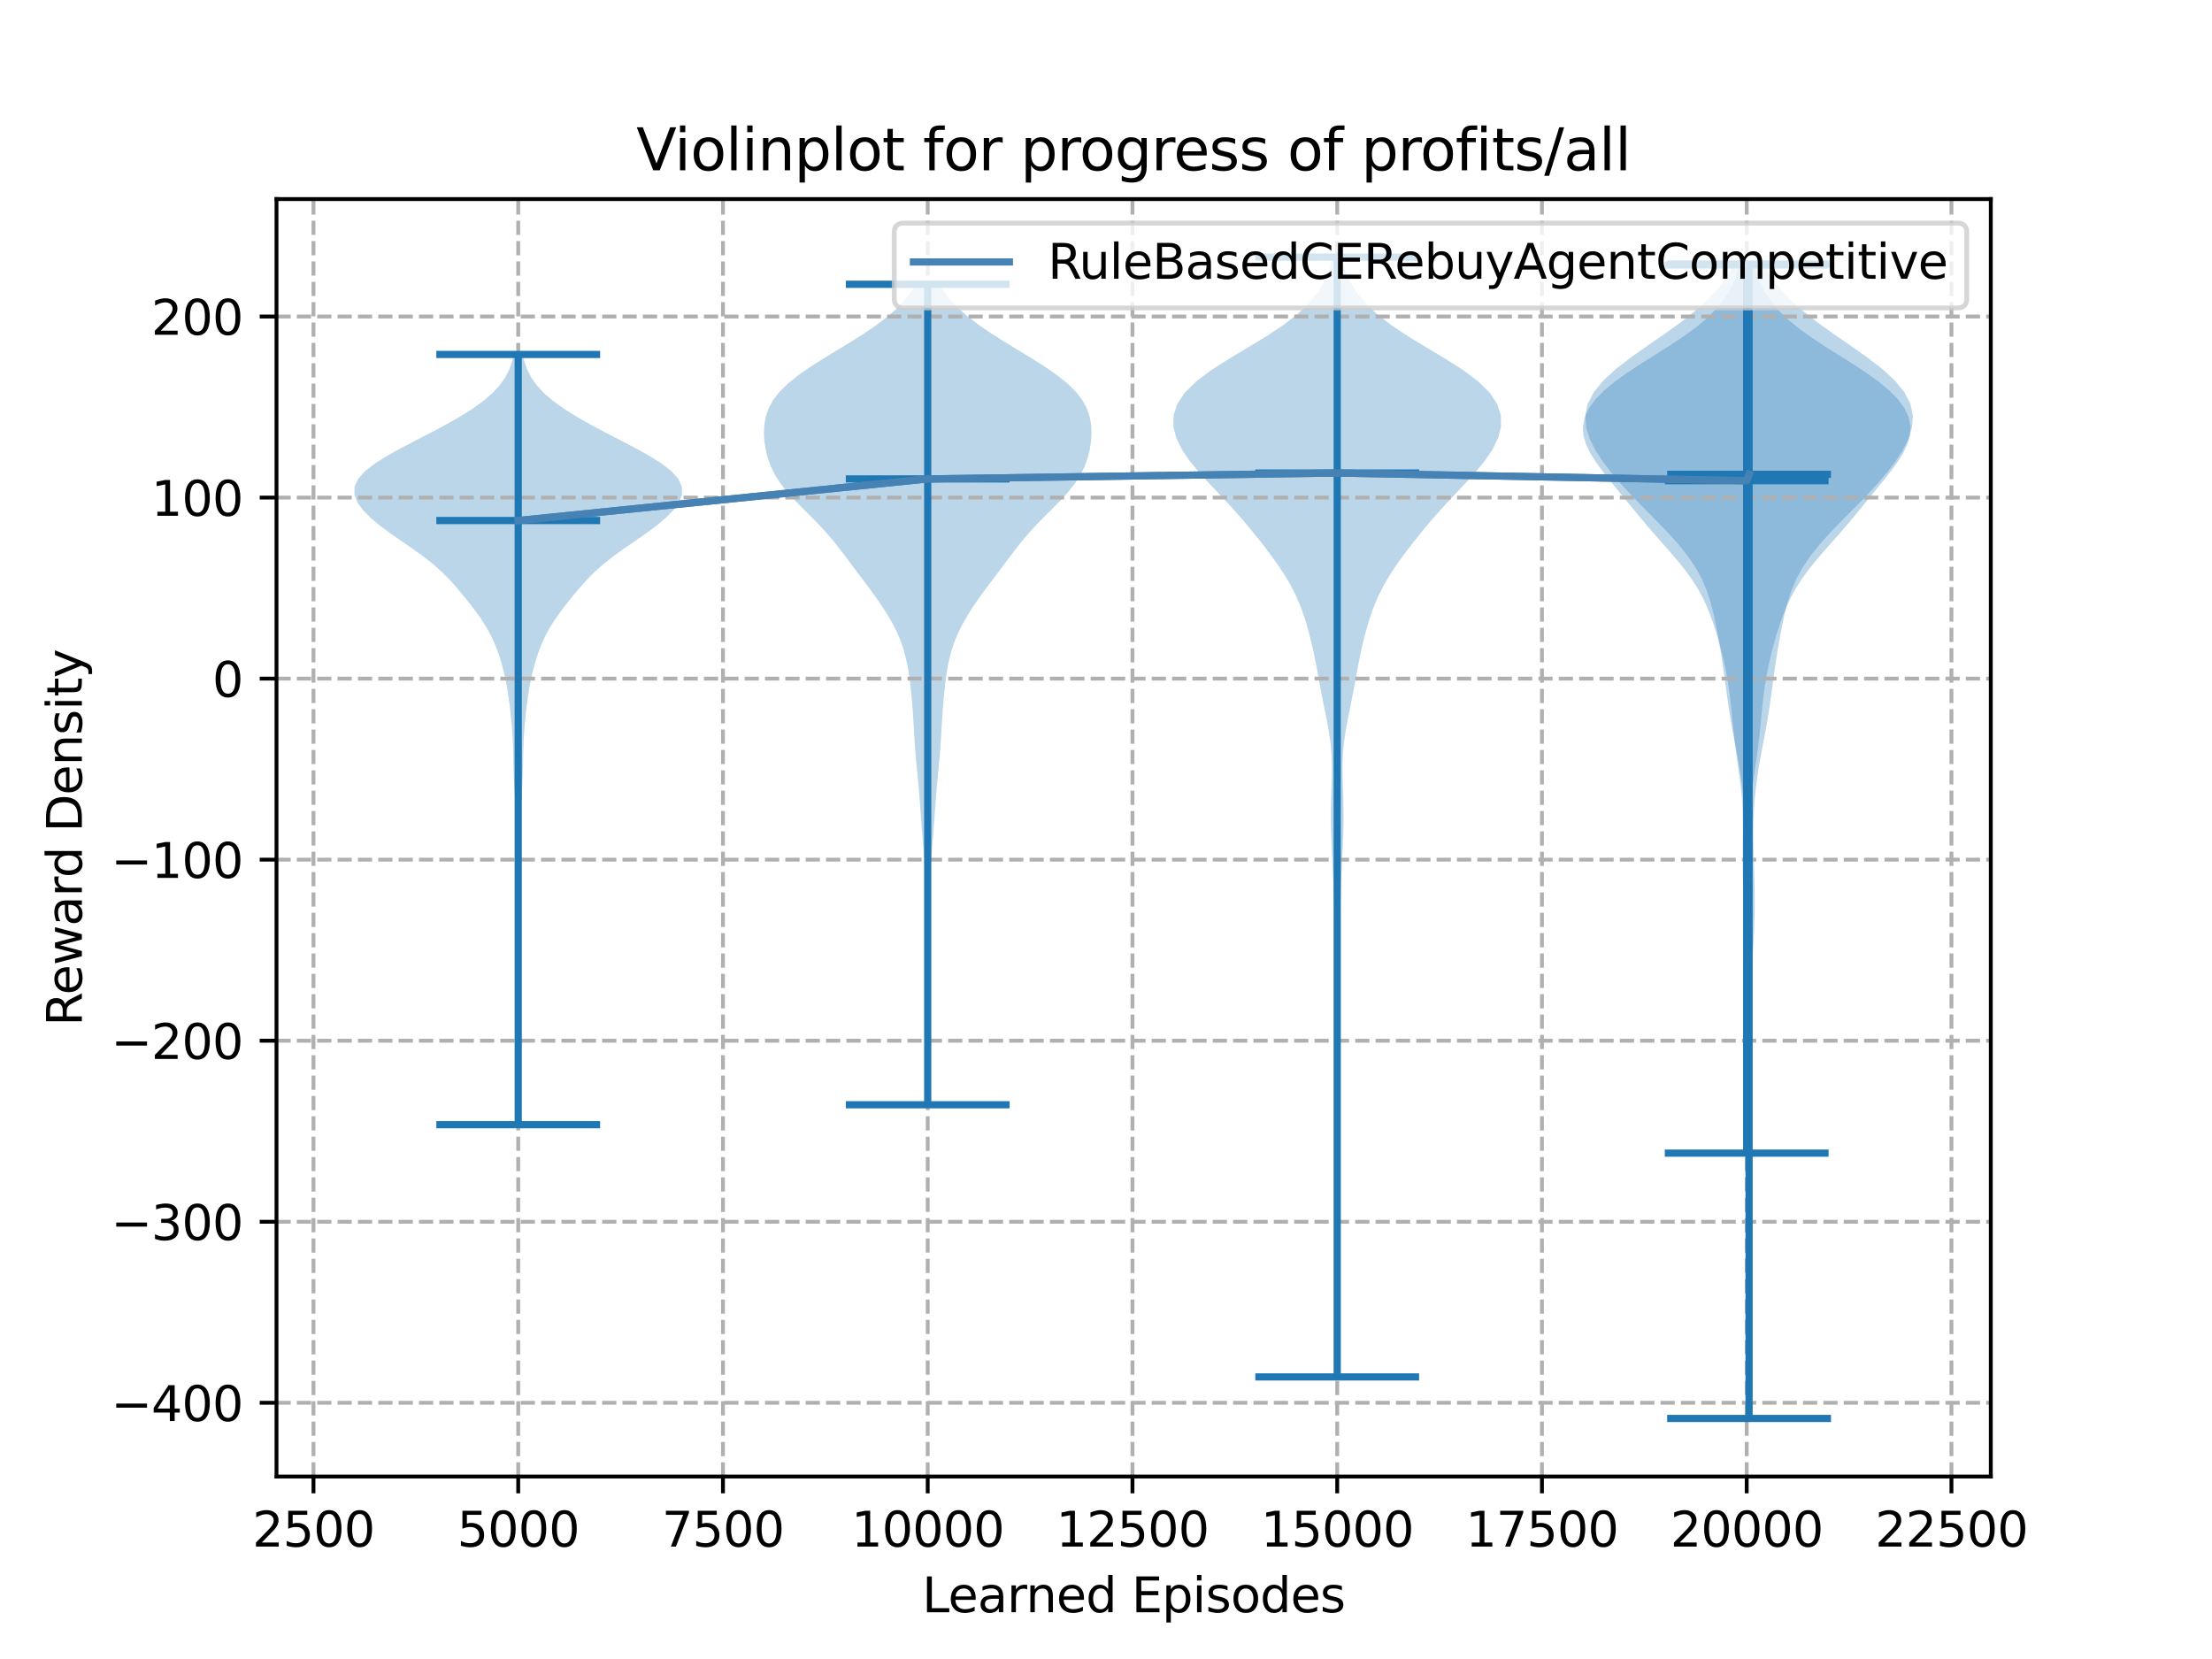 <?xml version="1.0" encoding="utf-8" standalone="no"?>
<!DOCTYPE svg PUBLIC "-//W3C//DTD SVG 1.1//EN"
  "http://www.w3.org/Graphics/SVG/1.1/DTD/svg11.dtd">
<svg xmlns:xlink="http://www.w3.org/1999/xlink" width="460.8pt" height="345.6pt" viewBox="0 0 460.8 345.6" xmlns="http://www.w3.org/2000/svg" version="1.1">
 <defs>
  <style type="text/css">*{stroke-linejoin: round; stroke-linecap: butt}</style>
 </defs>
 <g id="figure_1">
  <g id="patch_1">
   <path d="M 0 345.6 
L 460.8 345.6 
L 460.8 0 
L 0 0 
z
" style="fill: #ffffff"/>
  </g>
  <g id="axes_1">
   <g id="patch_2">
    <path d="M 57.6 307.584 
L 414.72 307.584 
L 414.72 41.472 
L 57.6 41.472 
z
" style="fill: #ffffff"/>
   </g>
   <g id="PolyCollection_1">
    <path d="M 108.128 234.297 
L 107.782 234.297 
L 107.79 232.676 
L 107.812 231.056 
L 107.843 229.435 
L 107.874 227.814 
L 107.901 226.193 
L 107.92 224.572 
L 107.927 222.951 
L 107.924 221.331 
L 107.908 219.71 
L 107.879 218.089 
L 107.836 216.468 
L 107.784 214.847 
L 107.727 213.226 
L 107.676 211.606 
L 107.639 209.985 
L 107.623 208.364 
L 107.627 206.743 
L 107.645 205.122 
L 107.665 203.501 
L 107.674 201.881 
L 107.665 200.26 
L 107.639 198.639 
L 107.603 197.018 
L 107.569 195.397 
L 107.548 193.776 
L 107.547 192.156 
L 107.564 190.535 
L 107.596 188.914 
L 107.639 187.293 
L 107.688 185.672 
L 107.738 184.051 
L 107.787 182.431 
L 107.827 180.81 
L 107.853 179.189 
L 107.859 177.568 
L 107.842 175.947 
L 107.797 174.326 
L 107.726 172.705 
L 107.631 171.085 
L 107.518 169.464 
L 107.394 167.843 
L 107.271 166.222 
L 107.16 164.601 
L 107.07 162.98 
L 107.005 161.36 
L 106.962 159.739 
L 106.932 158.118 
L 106.898 156.497 
L 106.845 154.876 
L 106.763 153.255 
L 106.648 151.635 
L 106.505 150.014 
L 106.339 148.393 
L 106.151 146.772 
L 105.937 145.151 
L 105.685 143.53 
L 105.384 141.91 
L 105.027 140.289 
L 104.61 138.668 
L 104.13 137.047 
L 103.576 135.426 
L 102.926 133.805 
L 102.16 132.185 
L 101.259 130.564 
L 100.223 128.943 
L 99.068 127.322 
L 97.826 125.701 
L 96.525 124.08 
L 95.167 122.46 
L 93.72 120.839 
L 92.121 119.218 
L 90.307 117.597 
L 88.256 115.976 
L 86.007 114.355 
L 83.655 112.735 
L 81.325 111.114 
L 79.138 109.493 
L 77.198 107.872 
L 75.6 106.251 
L 74.443 104.63 
L 73.833 103.01 
L 73.866 101.389 
L 74.604 99.768 
L 76.049 98.147 
L 78.132 96.526 
L 80.726 94.905 
L 83.664 93.285 
L 86.776 91.664 
L 89.91 90.043 
L 92.947 88.422 
L 95.794 86.801 
L 98.377 85.18 
L 100.636 83.56 
L 102.53 81.939 
L 104.045 80.318 
L 105.201 78.697 
L 106.045 77.076 
L 106.642 75.455 
L 107.057 73.835 
L 108.852 73.835 
L 108.852 73.835 
L 109.268 75.455 
L 109.865 77.076 
L 110.709 78.697 
L 111.864 80.318 
L 113.379 81.939 
L 115.273 83.56 
L 117.532 85.18 
L 120.116 86.801 
L 122.963 88.422 
L 126 90.043 
L 129.134 91.664 
L 132.245 93.285 
L 135.183 94.905 
L 137.777 96.526 
L 139.861 98.147 
L 141.306 99.768 
L 142.044 101.389 
L 142.077 103.01 
L 141.467 104.63 
L 140.31 106.251 
L 138.712 107.872 
L 136.772 109.493 
L 134.584 111.114 
L 132.254 112.735 
L 129.903 114.355 
L 127.653 115.976 
L 125.603 117.597 
L 123.789 119.218 
L 122.189 120.839 
L 120.742 122.46 
L 119.385 124.08 
L 118.083 125.701 
L 116.841 127.322 
L 115.687 128.943 
L 114.651 130.564 
L 113.75 132.185 
L 112.983 133.805 
L 112.334 135.426 
L 111.779 137.047 
L 111.299 138.668 
L 110.883 140.289 
L 110.526 141.91 
L 110.225 143.53 
L 109.973 145.151 
L 109.758 146.772 
L 109.571 148.393 
L 109.405 150.014 
L 109.261 151.635 
L 109.146 153.255 
L 109.064 154.876 
L 109.012 156.497 
L 108.978 158.118 
L 108.948 159.739 
L 108.905 161.36 
L 108.84 162.98 
L 108.75 164.601 
L 108.639 166.222 
L 108.516 167.843 
L 108.392 169.464 
L 108.278 171.085 
L 108.183 172.705 
L 108.112 174.326 
L 108.068 175.947 
L 108.05 177.568 
L 108.057 179.189 
L 108.083 180.81 
L 108.123 182.431 
L 108.171 184.051 
L 108.222 185.672 
L 108.271 187.293 
L 108.313 188.914 
L 108.346 190.535 
L 108.363 192.156 
L 108.361 193.776 
L 108.341 195.397 
L 108.307 197.018 
L 108.271 198.639 
L 108.245 200.26 
L 108.236 201.881 
L 108.245 203.501 
L 108.265 205.122 
L 108.282 206.743 
L 108.287 208.364 
L 108.27 209.985 
L 108.233 211.606 
L 108.182 213.226 
L 108.126 214.847 
L 108.073 216.468 
L 108.031 218.089 
L 108.002 219.71 
L 107.986 221.331 
L 107.982 222.951 
L 107.99 224.572 
L 108.008 226.193 
L 108.035 227.814 
L 108.067 229.435 
L 108.097 231.056 
L 108.119 232.676 
L 108.128 234.297 
z
" clip-path="url(#pb718ba9eb9)" style="fill: #1f77b4; fill-opacity: 0.3"/>
   </g>
   <g id="PolyCollection_2">
    <path d="M 193.464 230.146 
L 193.056 230.146 
L 193.063 228.42 
L 193.082 226.693 
L 193.111 224.967 
L 193.143 223.24 
L 193.174 221.514 
L 193.2 219.787 
L 193.219 218.061 
L 193.229 216.334 
L 193.231 214.608 
L 193.224 212.881 
L 193.206 211.155 
L 193.178 209.428 
L 193.138 207.702 
L 193.089 205.975 
L 193.033 204.249 
L 192.977 202.522 
L 192.926 200.796 
L 192.888 199.069 
L 192.867 197.343 
L 192.863 195.616 
L 192.874 193.89 
L 192.892 192.163 
L 192.908 190.436 
L 192.913 188.71 
L 192.9 186.983 
L 192.864 185.257 
L 192.803 183.53 
L 192.718 181.804 
L 192.61 180.077 
L 192.484 178.351 
L 192.345 176.624 
L 192.202 174.898 
L 192.062 173.171 
L 191.93 171.445 
L 191.807 169.718 
L 191.685 167.992 
L 191.558 166.265 
L 191.418 164.539 
L 191.261 162.812 
L 191.093 161.086 
L 190.926 159.359 
L 190.77 157.633 
L 190.634 155.906 
L 190.518 154.18 
L 190.415 152.453 
L 190.314 150.727 
L 190.204 149 
L 190.078 147.274 
L 189.933 145.547 
L 189.766 143.821 
L 189.572 142.094 
L 189.338 140.368 
L 189.046 138.641 
L 188.671 136.915 
L 188.192 135.188 
L 187.591 133.462 
L 186.86 131.735 
L 185.999 130.009 
L 185.016 128.282 
L 183.925 126.556 
L 182.743 124.829 
L 181.495 123.103 
L 180.207 121.376 
L 178.907 119.65 
L 177.611 117.923 
L 176.321 116.197 
L 175.013 114.47 
L 173.647 112.744 
L 172.181 111.017 
L 170.594 109.291 
L 168.902 107.564 
L 167.163 105.838 
L 165.465 104.111 
L 163.903 102.385 
L 162.55 100.658 
L 161.445 98.932 
L 160.59 97.205 
L 159.959 95.479 
L 159.52 93.752 
L 159.248 92.026 
L 159.138 90.299 
L 159.211 88.573 
L 159.509 86.846 
L 160.091 85.12 
L 161.018 83.393 
L 162.343 81.667 
L 164.086 79.94 
L 166.228 78.214 
L 168.705 76.487 
L 171.42 74.761 
L 174.256 73.034 
L 177.094 71.308 
L 179.83 69.581 
L 182.379 67.855 
L 184.675 66.128 
L 186.677 64.402 
L 188.362 62.675 
L 189.73 60.949 
L 190.798 59.222 
L 195.722 59.222 
L 195.722 59.222 
L 196.79 60.949 
L 198.158 62.675 
L 199.843 64.402 
L 201.845 66.128 
L 204.141 67.855 
L 206.69 69.581 
L 209.426 71.308 
L 212.264 73.034 
L 215.1 74.761 
L 217.815 76.487 
L 220.292 78.214 
L 222.434 79.94 
L 224.177 81.667 
L 225.502 83.393 
L 226.429 85.12 
L 227.011 86.846 
L 227.309 88.573 
L 227.382 90.299 
L 227.272 92.026 
L 227 93.752 
L 226.561 95.479 
L 225.93 97.205 
L 225.075 98.932 
L 223.97 100.658 
L 222.617 102.385 
L 221.055 104.111 
L 219.357 105.838 
L 217.618 107.564 
L 215.926 109.291 
L 214.339 111.017 
L 212.873 112.744 
L 211.507 114.47 
L 210.199 116.197 
L 208.909 117.923 
L 207.614 119.65 
L 206.313 121.376 
L 205.025 123.103 
L 203.777 124.829 
L 202.595 126.556 
L 201.504 128.282 
L 200.521 130.009 
L 199.66 131.735 
L 198.929 133.462 
L 198.328 135.188 
L 197.849 136.915 
L 197.474 138.641 
L 197.182 140.368 
L 196.948 142.094 
L 196.754 143.821 
L 196.587 145.547 
L 196.442 147.274 
L 196.316 149 
L 196.206 150.727 
L 196.105 152.453 
L 196.002 154.18 
L 195.886 155.906 
L 195.75 157.633 
L 195.594 159.359 
L 195.427 161.086 
L 195.259 162.812 
L 195.102 164.539 
L 194.962 166.265 
L 194.835 167.992 
L 194.713 169.718 
L 194.59 171.445 
L 194.458 173.171 
L 194.318 174.898 
L 194.175 176.624 
L 194.036 178.351 
L 193.91 180.077 
L 193.802 181.804 
L 193.717 183.53 
L 193.656 185.257 
L 193.62 186.983 
L 193.607 188.71 
L 193.612 190.436 
L 193.628 192.163 
L 193.646 193.89 
L 193.657 195.616 
L 193.653 197.343 
L 193.632 199.069 
L 193.594 200.796 
L 193.543 202.522 
L 193.487 204.249 
L 193.431 205.975 
L 193.382 207.702 
L 193.342 209.428 
L 193.314 211.155 
L 193.296 212.881 
L 193.289 214.608 
L 193.291 216.334 
L 193.301 218.061 
L 193.32 219.787 
L 193.346 221.514 
L 193.377 223.24 
L 193.409 224.967 
L 193.438 226.693 
L 193.457 228.42 
L 193.464 230.146 
z
" clip-path="url(#pb718ba9eb9)" style="fill: #1f77b4; fill-opacity: 0.3"/>
   </g>
   <g id="PolyCollection_3">
    <path d="M 278.741 286.84 
L 278.389 286.84 
L 278.399 284.483 
L 278.424 282.127 
L 278.458 279.771 
L 278.492 277.415 
L 278.521 275.058 
L 278.541 272.702 
L 278.553 270.346 
L 278.56 267.989 
L 278.563 265.633 
L 278.564 263.277 
L 278.565 260.921 
L 278.565 258.564 
L 278.565 256.208 
L 278.564 253.852 
L 278.563 251.496 
L 278.559 249.139 
L 278.551 246.783 
L 278.537 244.427 
L 278.515 242.07 
L 278.485 239.714 
L 278.45 237.358 
L 278.417 235.002 
L 278.394 232.645 
L 278.386 230.289 
L 278.395 227.933 
L 278.414 225.576 
L 278.432 223.22 
L 278.441 220.864 
L 278.436 218.508 
L 278.419 216.151 
L 278.397 213.795 
L 278.38 211.439 
L 278.372 209.082 
L 278.371 206.726 
L 278.366 204.37 
L 278.346 202.014 
L 278.301 199.657 
L 278.232 197.301 
L 278.147 194.945 
L 278.057 192.589 
L 277.971 190.232 
L 277.89 187.876 
L 277.807 185.52 
L 277.715 183.163 
L 277.612 180.807 
L 277.501 178.451 
L 277.393 176.095 
L 277.303 173.738 
L 277.25 171.382 
L 277.243 169.026 
L 277.285 166.669 
L 277.359 164.313 
L 277.431 161.957 
L 277.453 159.601 
L 277.38 157.244 
L 277.181 154.888 
L 276.854 152.532 
L 276.429 150.175 
L 275.954 147.819 
L 275.478 145.463 
L 275.026 143.107 
L 274.595 140.75 
L 274.159 138.394 
L 273.685 136.038 
L 273.151 133.682 
L 272.544 131.325 
L 271.848 128.969 
L 271.031 126.613 
L 270.05 124.256 
L 268.864 121.9 
L 267.461 119.544 
L 265.869 117.188 
L 264.139 114.831 
L 262.316 112.475 
L 260.414 110.119 
L 258.418 107.762 
L 256.31 105.406 
L 254.108 103.05 
L 251.878 100.694 
L 249.731 98.337 
L 247.796 95.981 
L 246.2 93.625 
L 245.051 91.268 
L 244.443 88.912 
L 244.466 86.556 
L 245.215 84.2 
L 246.769 81.843 
L 249.154 79.487 
L 252.287 77.131 
L 255.969 74.775 
L 259.909 72.418 
L 263.791 70.062 
L 267.346 67.706 
L 270.393 65.349 
L 272.851 62.993 
L 274.725 60.637 
L 276.078 58.281 
L 277.006 55.924 
L 277.612 53.568 
L 279.518 53.568 
L 279.518 53.568 
L 280.125 55.924 
L 281.052 58.281 
L 282.405 60.637 
L 284.28 62.993 
L 286.738 65.349 
L 289.784 67.706 
L 293.339 70.062 
L 297.222 72.418 
L 301.161 74.775 
L 304.843 77.131 
L 307.977 79.487 
L 310.361 81.843 
L 311.916 84.2 
L 312.664 86.556 
L 312.687 88.912 
L 312.079 91.268 
L 310.93 93.625 
L 309.335 95.981 
L 307.4 98.337 
L 305.252 100.694 
L 303.022 103.05 
L 300.82 105.406 
L 298.713 107.762 
L 296.716 110.119 
L 294.814 112.475 
L 292.992 114.831 
L 291.262 117.188 
L 289.669 119.544 
L 288.266 121.9 
L 287.08 124.256 
L 286.099 126.613 
L 285.283 128.969 
L 284.587 131.325 
L 283.979 133.682 
L 283.445 136.038 
L 282.972 138.394 
L 282.536 140.75 
L 282.105 143.107 
L 281.653 145.463 
L 281.176 147.819 
L 280.701 150.175 
L 280.276 152.532 
L 279.949 154.888 
L 279.75 157.244 
L 279.677 159.601 
L 279.699 161.957 
L 279.771 164.313 
L 279.845 166.669 
L 279.887 169.026 
L 279.881 171.382 
L 279.827 173.738 
L 279.738 176.095 
L 279.63 178.451 
L 279.519 180.807 
L 279.415 183.163 
L 279.323 185.52 
L 279.241 187.876 
L 279.159 190.232 
L 279.073 192.589 
L 278.984 194.945 
L 278.899 197.301 
L 278.83 199.657 
L 278.785 202.014 
L 278.764 204.37 
L 278.76 206.726 
L 278.758 209.082 
L 278.75 211.439 
L 278.733 213.795 
L 278.711 216.151 
L 278.694 218.508 
L 278.689 220.864 
L 278.698 223.22 
L 278.717 225.576 
L 278.735 227.933 
L 278.744 230.289 
L 278.736 232.645 
L 278.713 235.002 
L 278.68 237.358 
L 278.645 239.714 
L 278.615 242.07 
L 278.593 244.427 
L 278.579 246.783 
L 278.571 249.139 
L 278.568 251.496 
L 278.566 253.852 
L 278.566 256.208 
L 278.565 258.564 
L 278.565 260.921 
L 278.566 263.277 
L 278.567 265.633 
L 278.57 267.989 
L 278.577 270.346 
L 278.59 272.702 
L 278.61 275.058 
L 278.638 277.415 
L 278.673 279.771 
L 278.706 282.127 
L 278.732 284.483 
L 278.741 286.84 
z
" clip-path="url(#pb718ba9eb9)" style="fill: #1f77b4; fill-opacity: 0.3"/>
   </g>
   <g id="PolyCollection_4">
    <path d="M 364.239 240.218 
L 363.502 240.218 
L 363.501 238.349 
L 363.514 236.48 
L 363.534 234.611 
L 363.553 232.742 
L 363.564 230.873 
L 363.564 229.004 
L 363.551 227.135 
L 363.53 225.266 
L 363.506 223.397 
L 363.483 221.528 
L 363.466 219.659 
L 363.458 217.79 
L 363.458 215.922 
L 363.467 214.053 
L 363.483 212.184 
L 363.503 210.315 
L 363.523 208.446 
L 363.541 206.577 
L 363.555 204.708 
L 363.563 202.839 
L 363.564 200.97 
L 363.554 199.101 
L 363.533 197.232 
L 363.498 195.363 
L 363.448 193.494 
L 363.384 191.625 
L 363.311 189.756 
L 363.235 187.888 
L 363.165 186.019 
L 363.106 184.15 
L 363.065 182.281 
L 363.041 180.412 
L 363.036 178.543 
L 363.044 176.674 
L 363.059 174.805 
L 363.07 172.936 
L 363.064 171.067 
L 363.026 169.198 
L 362.941 167.329 
L 362.801 165.46 
L 362.607 163.591 
L 362.367 161.722 
L 362.1 159.853 
L 361.826 157.985 
L 361.565 156.116 
L 361.33 154.247 
L 361.123 152.378 
L 360.939 150.509 
L 360.761 148.64 
L 360.573 146.771 
L 360.357 144.902 
L 360.102 143.033 
L 359.799 141.164 
L 359.446 139.295 
L 359.043 137.426 
L 358.591 135.557 
L 358.091 133.688 
L 357.541 131.819 
L 356.936 129.951 
L 356.262 128.082 
L 355.497 126.213 
L 354.613 124.344 
L 353.582 122.475 
L 352.387 120.606 
L 351.027 118.737 
L 349.525 116.868 
L 347.924 114.999 
L 346.277 113.13 
L 344.631 111.261 
L 343.019 109.392 
L 341.449 107.523 
L 339.911 105.654 
L 338.384 103.785 
L 336.857 101.917 
L 335.336 100.048 
L 333.857 98.179 
L 332.485 96.31 
L 331.303 94.441 
L 330.4 92.572 
L 329.86 90.703 
L 329.748 88.834 
L 330.11 86.965 
L 330.968 85.096 
L 332.323 83.227 
L 334.15 81.358 
L 336.403 79.489 
L 339.006 77.62 
L 341.857 75.751 
L 344.832 73.882 
L 347.795 72.014 
L 350.618 70.145 
L 353.192 68.276 
L 355.446 66.407 
L 357.345 64.538 
L 358.893 62.669 
L 360.121 60.8 
L 361.074 58.931 
L 361.804 57.062 
L 362.359 55.193 
L 365.382 55.193 
L 365.382 55.193 
L 365.937 57.062 
L 366.667 58.931 
L 367.62 60.8 
L 368.847 62.669 
L 370.396 64.538 
L 372.295 66.407 
L 374.548 68.276 
L 377.123 70.145 
L 379.946 72.014 
L 382.909 73.882 
L 385.883 75.751 
L 388.734 77.62 
L 391.337 79.489 
L 393.59 81.358 
L 395.418 83.227 
L 396.772 85.096 
L 397.631 86.965 
L 397.993 88.834 
L 397.881 90.703 
L 397.34 92.572 
L 396.438 94.441 
L 395.256 96.31 
L 393.884 98.179 
L 392.405 100.048 
L 390.884 101.917 
L 389.357 103.785 
L 387.83 105.654 
L 386.292 107.523 
L 384.722 109.392 
L 383.11 111.261 
L 381.464 113.13 
L 379.816 114.999 
L 378.216 116.868 
L 376.714 118.737 
L 375.354 120.606 
L 374.158 122.475 
L 373.128 124.344 
L 372.244 126.213 
L 371.479 128.082 
L 370.805 129.951 
L 370.2 131.819 
L 369.65 133.688 
L 369.15 135.557 
L 368.698 137.426 
L 368.295 139.295 
L 367.942 141.164 
L 367.639 143.033 
L 367.383 144.902 
L 367.168 146.771 
L 366.979 148.64 
L 366.802 150.509 
L 366.617 152.378 
L 366.411 154.247 
L 366.176 156.116 
L 365.915 157.985 
L 365.641 159.853 
L 365.374 161.722 
L 365.134 163.591 
L 364.94 165.46 
L 364.8 167.329 
L 364.715 169.198 
L 364.676 171.067 
L 364.671 172.936 
L 364.682 174.805 
L 364.697 176.674 
L 364.705 178.543 
L 364.7 180.412 
L 364.676 182.281 
L 364.634 184.15 
L 364.576 186.019 
L 364.505 187.888 
L 364.43 189.756 
L 364.357 191.625 
L 364.293 193.494 
L 364.243 195.363 
L 364.208 197.232 
L 364.187 199.101 
L 364.177 200.97 
L 364.177 202.839 
L 364.185 204.708 
L 364.2 206.577 
L 364.218 208.446 
L 364.238 210.315 
L 364.258 212.184 
L 364.273 214.053 
L 364.283 215.922 
L 364.283 217.79 
L 364.275 219.659 
L 364.258 221.528 
L 364.235 223.397 
L 364.21 225.266 
L 364.19 227.135 
L 364.177 229.004 
L 364.177 230.873 
L 364.188 232.742 
L 364.207 234.611 
L 364.227 236.48 
L 364.24 238.349 
L 364.239 240.218 
z
" clip-path="url(#pb718ba9eb9)" style="fill: #1f77b4; fill-opacity: 0.3"/>
   </g>
   <g id="PolyCollection_5">
    <path d="M 364.534 295.488 
L 364.196 295.488 
L 364.204 293.059 
L 364.225 290.63 
L 364.254 288.201 
L 364.284 285.771 
L 364.312 283.342 
L 364.333 280.913 
L 364.348 278.484 
L 364.356 276.055 
L 364.361 273.626 
L 364.363 271.196 
L 364.363 268.767 
L 364.362 266.338 
L 364.357 263.909 
L 364.349 261.48 
L 364.336 259.051 
L 364.314 256.621 
L 364.284 254.192 
L 364.246 251.763 
L 364.203 249.334 
L 364.161 246.905 
L 364.124 244.476 
L 364.098 242.046 
L 364.086 239.617 
L 364.09 237.188 
L 364.109 234.759 
L 364.14 232.33 
L 364.178 229.901 
L 364.216 227.472 
L 364.248 225.042 
L 364.268 222.613 
L 364.271 220.184 
L 364.256 217.755 
L 364.224 215.326 
L 364.178 212.897 
L 364.118 210.467 
L 364.044 208.038 
L 363.952 205.609 
L 363.839 203.18 
L 363.707 200.751 
L 363.564 198.322 
L 363.424 195.892 
L 363.305 193.463 
L 363.222 191.034 
L 363.183 188.605 
L 363.19 186.176 
L 363.236 183.747 
L 363.307 181.317 
L 363.387 178.888 
L 363.453 176.459 
L 363.485 174.03 
L 363.464 171.601 
L 363.375 169.172 
L 363.212 166.743 
L 362.974 164.313 
L 362.662 161.884 
L 362.283 159.455 
L 361.85 157.026 
L 361.387 154.597 
L 360.925 152.168 
L 360.492 149.738 
L 360.106 147.309 
L 359.761 144.88 
L 359.437 142.451 
L 359.106 140.022 
L 358.749 137.593 
L 358.357 135.163 
L 357.933 132.734 
L 357.474 130.305 
L 356.959 127.876 
L 356.339 125.447 
L 355.548 123.018 
L 354.514 120.588 
L 353.179 118.159 
L 351.524 115.73 
L 349.57 113.301 
L 347.376 110.872 
L 345.03 108.443 
L 342.624 106.014 
L 340.247 103.584 
L 337.975 101.155 
L 335.872 98.726 
L 333.994 96.297 
L 332.403 93.868 
L 331.178 91.439 
L 330.421 89.009 
L 330.243 86.58 
L 330.748 84.151 
L 331.995 81.722 
L 333.981 79.293 
L 336.624 76.864 
L 339.771 74.434 
L 343.22 72.005 
L 346.743 69.576 
L 350.129 67.147 
L 353.209 64.718 
L 355.879 62.289 
L 358.099 59.859 
L 359.878 57.43 
L 361.258 55.001 
L 367.472 55.001 
L 367.472 55.001 
L 368.852 57.43 
L 370.632 59.859 
L 372.851 62.289 
L 375.521 64.718 
L 378.602 67.147 
L 381.987 69.576 
L 385.511 72.005 
L 388.959 74.434 
L 392.107 76.864 
L 394.749 79.293 
L 396.735 81.722 
L 397.983 84.151 
L 398.487 86.58 
L 398.31 89.009 
L 397.552 91.439 
L 396.327 93.868 
L 394.736 96.297 
L 392.858 98.726 
L 390.755 101.155 
L 388.483 103.584 
L 386.107 106.014 
L 383.7 108.443 
L 381.354 110.872 
L 379.161 113.301 
L 377.206 115.73 
L 375.551 118.159 
L 374.217 120.588 
L 373.182 123.018 
L 372.391 125.447 
L 371.772 127.876 
L 371.256 130.305 
L 370.797 132.734 
L 370.373 135.163 
L 369.982 137.593 
L 369.624 140.022 
L 369.293 142.451 
L 368.969 144.88 
L 368.624 147.309 
L 368.238 149.738 
L 367.805 152.168 
L 367.343 154.597 
L 366.88 157.026 
L 366.447 159.455 
L 366.068 161.884 
L 365.757 164.313 
L 365.518 166.743 
L 365.356 169.172 
L 365.267 171.601 
L 365.245 174.03 
L 365.277 176.459 
L 365.344 178.888 
L 365.423 181.317 
L 365.495 183.747 
L 365.54 186.176 
L 365.547 188.605 
L 365.509 191.034 
L 365.426 193.463 
L 365.306 195.892 
L 365.167 198.322 
L 365.023 200.751 
L 364.891 203.18 
L 364.779 205.609 
L 364.687 208.038 
L 364.612 210.467 
L 364.552 212.897 
L 364.506 215.326 
L 364.475 217.755 
L 364.46 220.184 
L 364.463 222.613 
L 364.482 225.042 
L 364.514 227.472 
L 364.553 229.901 
L 364.591 232.33 
L 364.622 234.759 
L 364.64 237.188 
L 364.644 239.617 
L 364.632 242.046 
L 364.606 244.476 
L 364.569 246.905 
L 364.527 249.334 
L 364.484 251.763 
L 364.446 254.192 
L 364.416 256.621 
L 364.395 259.051 
L 364.381 261.48 
L 364.373 263.909 
L 364.369 266.338 
L 364.367 268.767 
L 364.367 271.196 
L 364.369 273.626 
L 364.374 276.055 
L 364.383 278.484 
L 364.397 280.913 
L 364.419 283.342 
L 364.446 285.771 
L 364.477 288.201 
L 364.506 290.63 
L 364.526 293.059 
L 364.534 295.488 
z
" clip-path="url(#pb718ba9eb9)" style="fill: #1f77b4; fill-opacity: 0.3"/>
   </g>
   <g id="matplotlib.axis_1">
    <g id="xtick_1">
     <g id="line2d_1">
      <path d="M 65.302 307.584 
L 65.302 41.472 
" clip-path="url(#pb718ba9eb9)" style="fill: none; stroke-dasharray: 2.96,1.28; stroke-dashoffset: 0; stroke: #b0b0b0; stroke-width: 0.8"/>
     </g>
     <g id="line2d_2">
      <defs>
       <path id="m1ef1b58e98" d="M 0 0 
L 0 3.5 
" style="stroke: #000000; stroke-width: 0.8"/>
      </defs>
      <g>
       <use xlink:href="#m1ef1b58e98" x="65.302" y="307.584" style="stroke: #000000; stroke-width: 0.8"/>
      </g>
     </g>
     <g id="text_1">
      <!-- 2500 -->
      <g transform="translate(52.577 322.182)scale(0.1 -0.1)">
       <defs>
        <path id="DejaVuSans-32" d="M 1228 531 
L 3431 531 
L 3431 0 
L 469 0 
L 469 531 
Q 828 903 1448 1529 
Q 2069 2156 2228 2338 
Q 2531 2678 2651 2914 
Q 2772 3150 2772 3378 
Q 2772 3750 2511 3984 
Q 2250 4219 1831 4219 
Q 1534 4219 1204 4116 
Q 875 4013 500 3803 
L 500 4441 
Q 881 4594 1212 4672 
Q 1544 4750 1819 4750 
Q 2544 4750 2975 4387 
Q 3406 4025 3406 3419 
Q 3406 3131 3298 2873 
Q 3191 2616 2906 2266 
Q 2828 2175 2409 1742 
Q 1991 1309 1228 531 
z
" transform="scale(0.016)"/>
        <path id="DejaVuSans-35" d="M 691 4666 
L 3169 4666 
L 3169 4134 
L 1269 4134 
L 1269 2991 
Q 1406 3038 1543 3061 
Q 1681 3084 1819 3084 
Q 2600 3084 3056 2656 
Q 3513 2228 3513 1497 
Q 3513 744 3044 326 
Q 2575 -91 1722 -91 
Q 1428 -91 1123 -41 
Q 819 9 494 109 
L 494 744 
Q 775 591 1075 516 
Q 1375 441 1709 441 
Q 2250 441 2565 725 
Q 2881 1009 2881 1497 
Q 2881 1984 2565 2268 
Q 2250 2553 1709 2553 
Q 1456 2553 1204 2497 
Q 953 2441 691 2322 
L 691 4666 
z
" transform="scale(0.016)"/>
        <path id="DejaVuSans-30" d="M 2034 4250 
Q 1547 4250 1301 3770 
Q 1056 3291 1056 2328 
Q 1056 1369 1301 889 
Q 1547 409 2034 409 
Q 2525 409 2770 889 
Q 3016 1369 3016 2328 
Q 3016 3291 2770 3770 
Q 2525 4250 2034 4250 
z
M 2034 4750 
Q 2819 4750 3233 4129 
Q 3647 3509 3647 2328 
Q 3647 1150 3233 529 
Q 2819 -91 2034 -91 
Q 1250 -91 836 529 
Q 422 1150 422 2328 
Q 422 3509 836 4129 
Q 1250 4750 2034 4750 
z
" transform="scale(0.016)"/>
       </defs>
       <use xlink:href="#DejaVuSans-32"/>
       <use xlink:href="#DejaVuSans-35" x="63.623"/>
       <use xlink:href="#DejaVuSans-30" x="127.246"/>
       <use xlink:href="#DejaVuSans-30" x="190.869"/>
      </g>
     </g>
    </g>
    <g id="xtick_2">
     <g id="line2d_3">
      <path d="M 107.955 307.584 
L 107.955 41.472 
" clip-path="url(#pb718ba9eb9)" style="fill: none; stroke-dasharray: 2.96,1.28; stroke-dashoffset: 0; stroke: #b0b0b0; stroke-width: 0.8"/>
     </g>
     <g id="line2d_4">
      <g>
       <use xlink:href="#m1ef1b58e98" x="107.955" y="307.584" style="stroke: #000000; stroke-width: 0.8"/>
      </g>
     </g>
     <g id="text_2">
      <!-- 5000 -->
      <g transform="translate(95.23 322.182)scale(0.1 -0.1)">
       <use xlink:href="#DejaVuSans-35"/>
       <use xlink:href="#DejaVuSans-30" x="63.623"/>
       <use xlink:href="#DejaVuSans-30" x="127.246"/>
       <use xlink:href="#DejaVuSans-30" x="190.869"/>
      </g>
     </g>
    </g>
    <g id="xtick_3">
     <g id="line2d_5">
      <path d="M 150.607 307.584 
L 150.607 41.472 
" clip-path="url(#pb718ba9eb9)" style="fill: none; stroke-dasharray: 2.96,1.28; stroke-dashoffset: 0; stroke: #b0b0b0; stroke-width: 0.8"/>
     </g>
     <g id="line2d_6">
      <g>
       <use xlink:href="#m1ef1b58e98" x="150.607" y="307.584" style="stroke: #000000; stroke-width: 0.8"/>
      </g>
     </g>
     <g id="text_3">
      <!-- 7500 -->
      <g transform="translate(137.882 322.182)scale(0.1 -0.1)">
       <defs>
        <path id="DejaVuSans-37" d="M 525 4666 
L 3525 4666 
L 3525 4397 
L 1831 0 
L 1172 0 
L 2766 4134 
L 525 4134 
L 525 4666 
z
" transform="scale(0.016)"/>
       </defs>
       <use xlink:href="#DejaVuSans-37"/>
       <use xlink:href="#DejaVuSans-35" x="63.623"/>
       <use xlink:href="#DejaVuSans-30" x="127.246"/>
       <use xlink:href="#DejaVuSans-30" x="190.869"/>
      </g>
     </g>
    </g>
    <g id="xtick_4">
     <g id="line2d_7">
      <path d="M 193.26 307.584 
L 193.26 41.472 
" clip-path="url(#pb718ba9eb9)" style="fill: none; stroke-dasharray: 2.96,1.28; stroke-dashoffset: 0; stroke: #b0b0b0; stroke-width: 0.8"/>
     </g>
     <g id="line2d_8">
      <g>
       <use xlink:href="#m1ef1b58e98" x="193.26" y="307.584" style="stroke: #000000; stroke-width: 0.8"/>
      </g>
     </g>
     <g id="text_4">
      <!-- 10000 -->
      <g transform="translate(177.354 322.182)scale(0.1 -0.1)">
       <defs>
        <path id="DejaVuSans-31" d="M 794 531 
L 1825 531 
L 1825 4091 
L 703 3866 
L 703 4441 
L 1819 4666 
L 2450 4666 
L 2450 531 
L 3481 531 
L 3481 0 
L 794 0 
L 794 531 
z
" transform="scale(0.016)"/>
       </defs>
       <use xlink:href="#DejaVuSans-31"/>
       <use xlink:href="#DejaVuSans-30" x="63.623"/>
       <use xlink:href="#DejaVuSans-30" x="127.246"/>
       <use xlink:href="#DejaVuSans-30" x="190.869"/>
       <use xlink:href="#DejaVuSans-30" x="254.492"/>
      </g>
     </g>
    </g>
    <g id="xtick_5">
     <g id="line2d_9">
      <path d="M 235.913 307.584 
L 235.913 41.472 
" clip-path="url(#pb718ba9eb9)" style="fill: none; stroke-dasharray: 2.96,1.28; stroke-dashoffset: 0; stroke: #b0b0b0; stroke-width: 0.8"/>
     </g>
     <g id="line2d_10">
      <g>
       <use xlink:href="#m1ef1b58e98" x="235.913" y="307.584" style="stroke: #000000; stroke-width: 0.8"/>
      </g>
     </g>
     <g id="text_5">
      <!-- 12500 -->
      <g transform="translate(220.006 322.182)scale(0.1 -0.1)">
       <use xlink:href="#DejaVuSans-31"/>
       <use xlink:href="#DejaVuSans-32" x="63.623"/>
       <use xlink:href="#DejaVuSans-35" x="127.246"/>
       <use xlink:href="#DejaVuSans-30" x="190.869"/>
       <use xlink:href="#DejaVuSans-30" x="254.492"/>
      </g>
     </g>
    </g>
    <g id="xtick_6">
     <g id="line2d_11">
      <path d="M 278.565 307.584 
L 278.565 41.472 
" clip-path="url(#pb718ba9eb9)" style="fill: none; stroke-dasharray: 2.96,1.28; stroke-dashoffset: 0; stroke: #b0b0b0; stroke-width: 0.8"/>
     </g>
     <g id="line2d_12">
      <g>
       <use xlink:href="#m1ef1b58e98" x="278.565" y="307.584" style="stroke: #000000; stroke-width: 0.8"/>
      </g>
     </g>
     <g id="text_6">
      <!-- 15000 -->
      <g transform="translate(262.659 322.182)scale(0.1 -0.1)">
       <use xlink:href="#DejaVuSans-31"/>
       <use xlink:href="#DejaVuSans-35" x="63.623"/>
       <use xlink:href="#DejaVuSans-30" x="127.246"/>
       <use xlink:href="#DejaVuSans-30" x="190.869"/>
       <use xlink:href="#DejaVuSans-30" x="254.492"/>
      </g>
     </g>
    </g>
    <g id="xtick_7">
     <g id="line2d_13">
      <path d="M 321.218 307.584 
L 321.218 41.472 
" clip-path="url(#pb718ba9eb9)" style="fill: none; stroke-dasharray: 2.96,1.28; stroke-dashoffset: 0; stroke: #b0b0b0; stroke-width: 0.8"/>
     </g>
     <g id="line2d_14">
      <g>
       <use xlink:href="#m1ef1b58e98" x="321.218" y="307.584" style="stroke: #000000; stroke-width: 0.8"/>
      </g>
     </g>
     <g id="text_7">
      <!-- 17500 -->
      <g transform="translate(305.312 322.182)scale(0.1 -0.1)">
       <use xlink:href="#DejaVuSans-31"/>
       <use xlink:href="#DejaVuSans-37" x="63.623"/>
       <use xlink:href="#DejaVuSans-35" x="127.246"/>
       <use xlink:href="#DejaVuSans-30" x="190.869"/>
       <use xlink:href="#DejaVuSans-30" x="254.492"/>
      </g>
     </g>
    </g>
    <g id="xtick_8">
     <g id="line2d_15">
      <path d="M 363.87 307.584 
L 363.87 41.472 
" clip-path="url(#pb718ba9eb9)" style="fill: none; stroke-dasharray: 2.96,1.28; stroke-dashoffset: 0; stroke: #b0b0b0; stroke-width: 0.8"/>
     </g>
     <g id="line2d_16">
      <g>
       <use xlink:href="#m1ef1b58e98" x="363.87" y="307.584" style="stroke: #000000; stroke-width: 0.8"/>
      </g>
     </g>
     <g id="text_8">
      <!-- 20000 -->
      <g transform="translate(347.964 322.182)scale(0.1 -0.1)">
       <use xlink:href="#DejaVuSans-32"/>
       <use xlink:href="#DejaVuSans-30" x="63.623"/>
       <use xlink:href="#DejaVuSans-30" x="127.246"/>
       <use xlink:href="#DejaVuSans-30" x="190.869"/>
       <use xlink:href="#DejaVuSans-30" x="254.492"/>
      </g>
     </g>
    </g>
    <g id="xtick_9">
     <g id="line2d_17">
      <path d="M 406.523 307.584 
L 406.523 41.472 
" clip-path="url(#pb718ba9eb9)" style="fill: none; stroke-dasharray: 2.96,1.28; stroke-dashoffset: 0; stroke: #b0b0b0; stroke-width: 0.8"/>
     </g>
     <g id="line2d_18">
      <g>
       <use xlink:href="#m1ef1b58e98" x="406.523" y="307.584" style="stroke: #000000; stroke-width: 0.8"/>
      </g>
     </g>
     <g id="text_9">
      <!-- 22500 -->
      <g transform="translate(390.617 322.182)scale(0.1 -0.1)">
       <use xlink:href="#DejaVuSans-32"/>
       <use xlink:href="#DejaVuSans-32" x="63.623"/>
       <use xlink:href="#DejaVuSans-35" x="127.246"/>
       <use xlink:href="#DejaVuSans-30" x="190.869"/>
       <use xlink:href="#DejaVuSans-30" x="254.492"/>
      </g>
     </g>
    </g>
    <g id="text_10">
     <!-- Learned Episodes -->
     <g transform="translate(192.102 335.861)scale(0.1 -0.1)">
      <defs>
       <path id="DejaVuSans-4c" d="M 628 4666 
L 1259 4666 
L 1259 531 
L 3531 531 
L 3531 0 
L 628 0 
L 628 4666 
z
" transform="scale(0.016)"/>
       <path id="DejaVuSans-65" d="M 3597 1894 
L 3597 1613 
L 953 1613 
Q 991 1019 1311 708 
Q 1631 397 2203 397 
Q 2534 397 2845 478 
Q 3156 559 3463 722 
L 3463 178 
Q 3153 47 2828 -22 
Q 2503 -91 2169 -91 
Q 1331 -91 842 396 
Q 353 884 353 1716 
Q 353 2575 817 3079 
Q 1281 3584 2069 3584 
Q 2775 3584 3186 3129 
Q 3597 2675 3597 1894 
z
M 3022 2063 
Q 3016 2534 2758 2815 
Q 2500 3097 2075 3097 
Q 1594 3097 1305 2825 
Q 1016 2553 972 2059 
L 3022 2063 
z
" transform="scale(0.016)"/>
       <path id="DejaVuSans-61" d="M 2194 1759 
Q 1497 1759 1228 1600 
Q 959 1441 959 1056 
Q 959 750 1161 570 
Q 1363 391 1709 391 
Q 2188 391 2477 730 
Q 2766 1069 2766 1631 
L 2766 1759 
L 2194 1759 
z
M 3341 1997 
L 3341 0 
L 2766 0 
L 2766 531 
Q 2569 213 2275 61 
Q 1981 -91 1556 -91 
Q 1019 -91 701 211 
Q 384 513 384 1019 
Q 384 1609 779 1909 
Q 1175 2209 1959 2209 
L 2766 2209 
L 2766 2266 
Q 2766 2663 2505 2880 
Q 2244 3097 1772 3097 
Q 1472 3097 1187 3025 
Q 903 2953 641 2809 
L 641 3341 
Q 956 3463 1253 3523 
Q 1550 3584 1831 3584 
Q 2591 3584 2966 3190 
Q 3341 2797 3341 1997 
z
" transform="scale(0.016)"/>
       <path id="DejaVuSans-72" d="M 2631 2963 
Q 2534 3019 2420 3045 
Q 2306 3072 2169 3072 
Q 1681 3072 1420 2755 
Q 1159 2438 1159 1844 
L 1159 0 
L 581 0 
L 581 3500 
L 1159 3500 
L 1159 2956 
Q 1341 3275 1631 3429 
Q 1922 3584 2338 3584 
Q 2397 3584 2469 3576 
Q 2541 3569 2628 3553 
L 2631 2963 
z
" transform="scale(0.016)"/>
       <path id="DejaVuSans-6e" d="M 3513 2113 
L 3513 0 
L 2938 0 
L 2938 2094 
Q 2938 2591 2744 2837 
Q 2550 3084 2163 3084 
Q 1697 3084 1428 2787 
Q 1159 2491 1159 1978 
L 1159 0 
L 581 0 
L 581 3500 
L 1159 3500 
L 1159 2956 
Q 1366 3272 1645 3428 
Q 1925 3584 2291 3584 
Q 2894 3584 3203 3211 
Q 3513 2838 3513 2113 
z
" transform="scale(0.016)"/>
       <path id="DejaVuSans-64" d="M 2906 2969 
L 2906 4863 
L 3481 4863 
L 3481 0 
L 2906 0 
L 2906 525 
Q 2725 213 2448 61 
Q 2172 -91 1784 -91 
Q 1150 -91 751 415 
Q 353 922 353 1747 
Q 353 2572 751 3078 
Q 1150 3584 1784 3584 
Q 2172 3584 2448 3432 
Q 2725 3281 2906 2969 
z
M 947 1747 
Q 947 1113 1208 752 
Q 1469 391 1925 391 
Q 2381 391 2643 752 
Q 2906 1113 2906 1747 
Q 2906 2381 2643 2742 
Q 2381 3103 1925 3103 
Q 1469 3103 1208 2742 
Q 947 2381 947 1747 
z
" transform="scale(0.016)"/>
       <path id="DejaVuSans-20" transform="scale(0.016)"/>
       <path id="DejaVuSans-45" d="M 628 4666 
L 3578 4666 
L 3578 4134 
L 1259 4134 
L 1259 2753 
L 3481 2753 
L 3481 2222 
L 1259 2222 
L 1259 531 
L 3634 531 
L 3634 0 
L 628 0 
L 628 4666 
z
" transform="scale(0.016)"/>
       <path id="DejaVuSans-70" d="M 1159 525 
L 1159 -1331 
L 581 -1331 
L 581 3500 
L 1159 3500 
L 1159 2969 
Q 1341 3281 1617 3432 
Q 1894 3584 2278 3584 
Q 2916 3584 3314 3078 
Q 3713 2572 3713 1747 
Q 3713 922 3314 415 
Q 2916 -91 2278 -91 
Q 1894 -91 1617 61 
Q 1341 213 1159 525 
z
M 3116 1747 
Q 3116 2381 2855 2742 
Q 2594 3103 2138 3103 
Q 1681 3103 1420 2742 
Q 1159 2381 1159 1747 
Q 1159 1113 1420 752 
Q 1681 391 2138 391 
Q 2594 391 2855 752 
Q 3116 1113 3116 1747 
z
" transform="scale(0.016)"/>
       <path id="DejaVuSans-69" d="M 603 3500 
L 1178 3500 
L 1178 0 
L 603 0 
L 603 3500 
z
M 603 4863 
L 1178 4863 
L 1178 4134 
L 603 4134 
L 603 4863 
z
" transform="scale(0.016)"/>
       <path id="DejaVuSans-73" d="M 2834 3397 
L 2834 2853 
Q 2591 2978 2328 3040 
Q 2066 3103 1784 3103 
Q 1356 3103 1142 2972 
Q 928 2841 928 2578 
Q 928 2378 1081 2264 
Q 1234 2150 1697 2047 
L 1894 2003 
Q 2506 1872 2764 1633 
Q 3022 1394 3022 966 
Q 3022 478 2636 193 
Q 2250 -91 1575 -91 
Q 1294 -91 989 -36 
Q 684 19 347 128 
L 347 722 
Q 666 556 975 473 
Q 1284 391 1588 391 
Q 1994 391 2212 530 
Q 2431 669 2431 922 
Q 2431 1156 2273 1281 
Q 2116 1406 1581 1522 
L 1381 1569 
Q 847 1681 609 1914 
Q 372 2147 372 2553 
Q 372 3047 722 3315 
Q 1072 3584 1716 3584 
Q 2034 3584 2315 3537 
Q 2597 3491 2834 3397 
z
" transform="scale(0.016)"/>
       <path id="DejaVuSans-6f" d="M 1959 3097 
Q 1497 3097 1228 2736 
Q 959 2375 959 1747 
Q 959 1119 1226 758 
Q 1494 397 1959 397 
Q 2419 397 2687 759 
Q 2956 1122 2956 1747 
Q 2956 2369 2687 2733 
Q 2419 3097 1959 3097 
z
M 1959 3584 
Q 2709 3584 3137 3096 
Q 3566 2609 3566 1747 
Q 3566 888 3137 398 
Q 2709 -91 1959 -91 
Q 1206 -91 779 398 
Q 353 888 353 1747 
Q 353 2609 779 3096 
Q 1206 3584 1959 3584 
z
" transform="scale(0.016)"/>
      </defs>
      <use xlink:href="#DejaVuSans-4c"/>
      <use xlink:href="#DejaVuSans-65" x="53.963"/>
      <use xlink:href="#DejaVuSans-61" x="115.486"/>
      <use xlink:href="#DejaVuSans-72" x="176.766"/>
      <use xlink:href="#DejaVuSans-6e" x="216.129"/>
      <use xlink:href="#DejaVuSans-65" x="279.508"/>
      <use xlink:href="#DejaVuSans-64" x="341.031"/>
      <use xlink:href="#DejaVuSans-20" x="404.508"/>
      <use xlink:href="#DejaVuSans-45" x="436.295"/>
      <use xlink:href="#DejaVuSans-70" x="499.479"/>
      <use xlink:href="#DejaVuSans-69" x="562.955"/>
      <use xlink:href="#DejaVuSans-73" x="590.738"/>
      <use xlink:href="#DejaVuSans-6f" x="642.838"/>
      <use xlink:href="#DejaVuSans-64" x="704.02"/>
      <use xlink:href="#DejaVuSans-65" x="767.496"/>
      <use xlink:href="#DejaVuSans-73" x="829.02"/>
     </g>
    </g>
   </g>
   <g id="matplotlib.axis_2">
    <g id="ytick_1">
     <g id="line2d_19">
      <path d="M 57.6 292.227 
L 414.72 292.227 
" clip-path="url(#pb718ba9eb9)" style="fill: none; stroke-dasharray: 2.96,1.28; stroke-dashoffset: 0; stroke: #b0b0b0; stroke-width: 0.8"/>
     </g>
     <g id="line2d_20">
      <defs>
       <path id="m335d83ade0" d="M 0 0 
L -3.5 0 
" style="stroke: #000000; stroke-width: 0.8"/>
      </defs>
      <g>
       <use xlink:href="#m335d83ade0" x="57.6" y="292.227" style="stroke: #000000; stroke-width: 0.8"/>
      </g>
     </g>
     <g id="text_11">
      <!-- −400 -->
      <g transform="translate(23.133 296.026)scale(0.1 -0.1)">
       <defs>
        <path id="DejaVuSans-2212" d="M 678 2272 
L 4684 2272 
L 4684 1741 
L 678 1741 
L 678 2272 
z
" transform="scale(0.016)"/>
        <path id="DejaVuSans-34" d="M 2419 4116 
L 825 1625 
L 2419 1625 
L 2419 4116 
z
M 2253 4666 
L 3047 4666 
L 3047 1625 
L 3713 1625 
L 3713 1100 
L 3047 1100 
L 3047 0 
L 2419 0 
L 2419 1100 
L 313 1100 
L 313 1709 
L 2253 4666 
z
" transform="scale(0.016)"/>
       </defs>
       <use xlink:href="#DejaVuSans-2212"/>
       <use xlink:href="#DejaVuSans-34" x="83.789"/>
       <use xlink:href="#DejaVuSans-30" x="147.412"/>
       <use xlink:href="#DejaVuSans-30" x="211.035"/>
      </g>
     </g>
    </g>
    <g id="ytick_2">
     <g id="line2d_21">
      <path d="M 57.6 254.512 
L 414.72 254.512 
" clip-path="url(#pb718ba9eb9)" style="fill: none; stroke-dasharray: 2.96,1.28; stroke-dashoffset: 0; stroke: #b0b0b0; stroke-width: 0.8"/>
     </g>
     <g id="line2d_22">
      <g>
       <use xlink:href="#m335d83ade0" x="57.6" y="254.512" style="stroke: #000000; stroke-width: 0.8"/>
      </g>
     </g>
     <g id="text_12">
      <!-- −300 -->
      <g transform="translate(23.133 258.311)scale(0.1 -0.1)">
       <defs>
        <path id="DejaVuSans-33" d="M 2597 2516 
Q 3050 2419 3304 2112 
Q 3559 1806 3559 1356 
Q 3559 666 3084 287 
Q 2609 -91 1734 -91 
Q 1441 -91 1130 -33 
Q 819 25 488 141 
L 488 750 
Q 750 597 1062 519 
Q 1375 441 1716 441 
Q 2309 441 2620 675 
Q 2931 909 2931 1356 
Q 2931 1769 2642 2001 
Q 2353 2234 1838 2234 
L 1294 2234 
L 1294 2753 
L 1863 2753 
Q 2328 2753 2575 2939 
Q 2822 3125 2822 3475 
Q 2822 3834 2567 4026 
Q 2313 4219 1838 4219 
Q 1578 4219 1281 4162 
Q 984 4106 628 3988 
L 628 4550 
Q 988 4650 1302 4700 
Q 1616 4750 1894 4750 
Q 2613 4750 3031 4423 
Q 3450 4097 3450 3541 
Q 3450 3153 3228 2886 
Q 3006 2619 2597 2516 
z
" transform="scale(0.016)"/>
       </defs>
       <use xlink:href="#DejaVuSans-2212"/>
       <use xlink:href="#DejaVuSans-33" x="83.789"/>
       <use xlink:href="#DejaVuSans-30" x="147.412"/>
       <use xlink:href="#DejaVuSans-30" x="211.035"/>
      </g>
     </g>
    </g>
    <g id="ytick_3">
     <g id="line2d_23">
      <path d="M 57.6 216.797 
L 414.72 216.797 
" clip-path="url(#pb718ba9eb9)" style="fill: none; stroke-dasharray: 2.96,1.28; stroke-dashoffset: 0; stroke: #b0b0b0; stroke-width: 0.8"/>
     </g>
     <g id="line2d_24">
      <g>
       <use xlink:href="#m335d83ade0" x="57.6" y="216.797" style="stroke: #000000; stroke-width: 0.8"/>
      </g>
     </g>
     <g id="text_13">
      <!-- −200 -->
      <g transform="translate(23.133 220.597)scale(0.1 -0.1)">
       <use xlink:href="#DejaVuSans-2212"/>
       <use xlink:href="#DejaVuSans-32" x="83.789"/>
       <use xlink:href="#DejaVuSans-30" x="147.412"/>
       <use xlink:href="#DejaVuSans-30" x="211.035"/>
      </g>
     </g>
    </g>
    <g id="ytick_4">
     <g id="line2d_25">
      <path d="M 57.6 179.083 
L 414.72 179.083 
" clip-path="url(#pb718ba9eb9)" style="fill: none; stroke-dasharray: 2.96,1.28; stroke-dashoffset: 0; stroke: #b0b0b0; stroke-width: 0.8"/>
     </g>
     <g id="line2d_26">
      <g>
       <use xlink:href="#m335d83ade0" x="57.6" y="179.083" style="stroke: #000000; stroke-width: 0.8"/>
      </g>
     </g>
     <g id="text_14">
      <!-- −100 -->
      <g transform="translate(23.133 182.882)scale(0.1 -0.1)">
       <use xlink:href="#DejaVuSans-2212"/>
       <use xlink:href="#DejaVuSans-31" x="83.789"/>
       <use xlink:href="#DejaVuSans-30" x="147.412"/>
       <use xlink:href="#DejaVuSans-30" x="211.035"/>
      </g>
     </g>
    </g>
    <g id="ytick_5">
     <g id="line2d_27">
      <path d="M 57.6 141.368 
L 414.72 141.368 
" clip-path="url(#pb718ba9eb9)" style="fill: none; stroke-dasharray: 2.96,1.28; stroke-dashoffset: 0; stroke: #b0b0b0; stroke-width: 0.8"/>
     </g>
     <g id="line2d_28">
      <g>
       <use xlink:href="#m335d83ade0" x="57.6" y="141.368" style="stroke: #000000; stroke-width: 0.8"/>
      </g>
     </g>
     <g id="text_15">
      <!-- 0 -->
      <g transform="translate(44.237 145.167)scale(0.1 -0.1)">
       <use xlink:href="#DejaVuSans-30"/>
      </g>
     </g>
    </g>
    <g id="ytick_6">
     <g id="line2d_29">
      <path d="M 57.6 103.653 
L 414.72 103.653 
" clip-path="url(#pb718ba9eb9)" style="fill: none; stroke-dasharray: 2.96,1.28; stroke-dashoffset: 0; stroke: #b0b0b0; stroke-width: 0.8"/>
     </g>
     <g id="line2d_30">
      <g>
       <use xlink:href="#m335d83ade0" x="57.6" y="103.653" style="stroke: #000000; stroke-width: 0.8"/>
      </g>
     </g>
     <g id="text_16">
      <!-- 100 -->
      <g transform="translate(31.512 107.452)scale(0.1 -0.1)">
       <use xlink:href="#DejaVuSans-31"/>
       <use xlink:href="#DejaVuSans-30" x="63.623"/>
       <use xlink:href="#DejaVuSans-30" x="127.246"/>
      </g>
     </g>
    </g>
    <g id="ytick_7">
     <g id="line2d_31">
      <path d="M 57.6 65.938 
L 414.72 65.938 
" clip-path="url(#pb718ba9eb9)" style="fill: none; stroke-dasharray: 2.96,1.28; stroke-dashoffset: 0; stroke: #b0b0b0; stroke-width: 0.8"/>
     </g>
     <g id="line2d_32">
      <g>
       <use xlink:href="#m335d83ade0" x="57.6" y="65.938" style="stroke: #000000; stroke-width: 0.8"/>
      </g>
     </g>
     <g id="text_17">
      <!-- 200 -->
      <g transform="translate(31.512 69.738)scale(0.1 -0.1)">
       <use xlink:href="#DejaVuSans-32"/>
       <use xlink:href="#DejaVuSans-30" x="63.623"/>
       <use xlink:href="#DejaVuSans-30" x="127.246"/>
      </g>
     </g>
    </g>
    <g id="text_18">
     <!-- Reward Density -->
     <g transform="translate(17.053 213.747)rotate(-90)scale(0.1 -0.1)">
      <defs>
       <path id="DejaVuSans-52" d="M 2841 2188 
Q 3044 2119 3236 1894 
Q 3428 1669 3622 1275 
L 4263 0 
L 3584 0 
L 2988 1197 
Q 2756 1666 2539 1819 
Q 2322 1972 1947 1972 
L 1259 1972 
L 1259 0 
L 628 0 
L 628 4666 
L 2053 4666 
Q 2853 4666 3247 4331 
Q 3641 3997 3641 3322 
Q 3641 2881 3436 2590 
Q 3231 2300 2841 2188 
z
M 1259 4147 
L 1259 2491 
L 2053 2491 
Q 2509 2491 2742 2702 
Q 2975 2913 2975 3322 
Q 2975 3731 2742 3939 
Q 2509 4147 2053 4147 
L 1259 4147 
z
" transform="scale(0.016)"/>
       <path id="DejaVuSans-77" d="M 269 3500 
L 844 3500 
L 1563 769 
L 2278 3500 
L 2956 3500 
L 3675 769 
L 4391 3500 
L 4966 3500 
L 4050 0 
L 3372 0 
L 2619 2869 
L 1863 0 
L 1184 0 
L 269 3500 
z
" transform="scale(0.016)"/>
       <path id="DejaVuSans-44" d="M 1259 4147 
L 1259 519 
L 2022 519 
Q 2988 519 3436 956 
Q 3884 1394 3884 2338 
Q 3884 3275 3436 3711 
Q 2988 4147 2022 4147 
L 1259 4147 
z
M 628 4666 
L 1925 4666 
Q 3281 4666 3915 4102 
Q 4550 3538 4550 2338 
Q 4550 1131 3912 565 
Q 3275 0 1925 0 
L 628 0 
L 628 4666 
z
" transform="scale(0.016)"/>
       <path id="DejaVuSans-74" d="M 1172 4494 
L 1172 3500 
L 2356 3500 
L 2356 3053 
L 1172 3053 
L 1172 1153 
Q 1172 725 1289 603 
Q 1406 481 1766 481 
L 2356 481 
L 2356 0 
L 1766 0 
Q 1100 0 847 248 
Q 594 497 594 1153 
L 594 3053 
L 172 3053 
L 172 3500 
L 594 3500 
L 594 4494 
L 1172 4494 
z
" transform="scale(0.016)"/>
       <path id="DejaVuSans-79" d="M 2059 -325 
Q 1816 -950 1584 -1140 
Q 1353 -1331 966 -1331 
L 506 -1331 
L 506 -850 
L 844 -850 
Q 1081 -850 1212 -737 
Q 1344 -625 1503 -206 
L 1606 56 
L 191 3500 
L 800 3500 
L 1894 763 
L 2988 3500 
L 3597 3500 
L 2059 -325 
z
" transform="scale(0.016)"/>
      </defs>
      <use xlink:href="#DejaVuSans-52"/>
      <use xlink:href="#DejaVuSans-65" x="64.982"/>
      <use xlink:href="#DejaVuSans-77" x="126.506"/>
      <use xlink:href="#DejaVuSans-61" x="208.293"/>
      <use xlink:href="#DejaVuSans-72" x="269.572"/>
      <use xlink:href="#DejaVuSans-64" x="308.936"/>
      <use xlink:href="#DejaVuSans-20" x="372.412"/>
      <use xlink:href="#DejaVuSans-44" x="404.199"/>
      <use xlink:href="#DejaVuSans-65" x="481.201"/>
      <use xlink:href="#DejaVuSans-6e" x="542.725"/>
      <use xlink:href="#DejaVuSans-73" x="606.104"/>
      <use xlink:href="#DejaVuSans-69" x="658.203"/>
      <use xlink:href="#DejaVuSans-74" x="685.986"/>
      <use xlink:href="#DejaVuSans-79" x="725.195"/>
     </g>
    </g>
   </g>
   <g id="LineCollection_1">
    <path d="M 90.894 108.435 
L 125.016 108.435 
" clip-path="url(#pb718ba9eb9)" style="fill: none; stroke: #1f77b4; stroke-width: 1.5"/>
    <path d="M 176.199 99.766 
L 210.321 99.766 
" clip-path="url(#pb718ba9eb9)" style="fill: none; stroke: #1f77b4; stroke-width: 1.5"/>
    <path d="M 261.504 98.537 
L 295.626 98.537 
" clip-path="url(#pb718ba9eb9)" style="fill: none; stroke: #1f77b4; stroke-width: 1.5"/>
    <path d="M 346.809 100.137 
L 380.931 100.137 
" clip-path="url(#pb718ba9eb9)" style="fill: none; stroke: #1f77b4; stroke-width: 1.5"/>
    <path d="M 347.304 98.812 
L 381.426 98.812 
" clip-path="url(#pb718ba9eb9)" style="fill: none; stroke: #1f77b4; stroke-width: 1.5"/>
   </g>
   <g id="LineCollection_2">
    <path d="M 90.894 73.835 
L 125.016 73.835 
" clip-path="url(#pb718ba9eb9)" style="fill: none; stroke: #1f77b4; stroke-width: 1.5"/>
    <path d="M 176.199 59.222 
L 210.321 59.222 
" clip-path="url(#pb718ba9eb9)" style="fill: none; stroke: #1f77b4; stroke-width: 1.5"/>
    <path d="M 261.504 53.568 
L 295.626 53.568 
" clip-path="url(#pb718ba9eb9)" style="fill: none; stroke: #1f77b4; stroke-width: 1.5"/>
    <path d="M 346.809 55.193 
L 380.931 55.193 
" clip-path="url(#pb718ba9eb9)" style="fill: none; stroke: #1f77b4; stroke-width: 1.5"/>
    <path d="M 347.304 55.001 
L 381.426 55.001 
" clip-path="url(#pb718ba9eb9)" style="fill: none; stroke: #1f77b4; stroke-width: 1.5"/>
   </g>
   <g id="LineCollection_3">
    <path d="M 90.894 234.297 
L 125.016 234.297 
" clip-path="url(#pb718ba9eb9)" style="fill: none; stroke: #1f77b4; stroke-width: 1.5"/>
    <path d="M 176.199 230.146 
L 210.321 230.146 
" clip-path="url(#pb718ba9eb9)" style="fill: none; stroke: #1f77b4; stroke-width: 1.5"/>
    <path d="M 261.504 286.84 
L 295.626 286.84 
" clip-path="url(#pb718ba9eb9)" style="fill: none; stroke: #1f77b4; stroke-width: 1.5"/>
    <path d="M 346.809 240.218 
L 380.931 240.218 
" clip-path="url(#pb718ba9eb9)" style="fill: none; stroke: #1f77b4; stroke-width: 1.5"/>
    <path d="M 347.304 295.488 
L 381.426 295.488 
" clip-path="url(#pb718ba9eb9)" style="fill: none; stroke: #1f77b4; stroke-width: 1.5"/>
   </g>
   <g id="LineCollection_4">
    <path d="M 107.955 234.297 
L 107.955 73.835 
" clip-path="url(#pb718ba9eb9)" style="fill: none; stroke: #1f77b4; stroke-width: 1.5"/>
    <path d="M 193.26 230.146 
L 193.26 59.222 
" clip-path="url(#pb718ba9eb9)" style="fill: none; stroke: #1f77b4; stroke-width: 1.5"/>
    <path d="M 278.565 286.84 
L 278.565 53.568 
" clip-path="url(#pb718ba9eb9)" style="fill: none; stroke: #1f77b4; stroke-width: 1.5"/>
    <path d="M 363.87 240.218 
L 363.87 55.193 
" clip-path="url(#pb718ba9eb9)" style="fill: none; stroke: #1f77b4; stroke-width: 1.5"/>
    <path d="M 364.365 295.488 
L 364.365 55.001 
" clip-path="url(#pb718ba9eb9)" style="fill: none; stroke: #1f77b4; stroke-width: 1.5"/>
   </g>
   <g id="line2d_33">
    <path d="M 107.955 108.435 
L 193.26 99.766 
L 278.565 98.537 
L 363.87 100.137 
L 364.365 98.812 
" clip-path="url(#pb718ba9eb9)" style="fill: none; stroke: #4682b4; stroke-width: 1.5; stroke-linecap: square"/>
   </g>
   <g id="line2d_34">
    <path d="M 107.955 108.435 
L 193.26 99.766 
L 278.565 98.537 
L 363.87 100.137 
L 364.365 98.812 
" clip-path="url(#pb718ba9eb9)" style="fill: none; stroke: #4682b4; stroke-width: 1.5; stroke-linecap: square"/>
   </g>
   <g id="patch_3">
    <path d="M 57.6 307.584 
L 57.6 41.472 
" style="fill: none; stroke: #000000; stroke-width: 0.8; stroke-linejoin: miter; stroke-linecap: square"/>
   </g>
   <g id="patch_4">
    <path d="M 414.72 307.584 
L 414.72 41.472 
" style="fill: none; stroke: #000000; stroke-width: 0.8; stroke-linejoin: miter; stroke-linecap: square"/>
   </g>
   <g id="patch_5">
    <path d="M 57.6 307.584 
L 414.72 307.584 
" style="fill: none; stroke: #000000; stroke-width: 0.8; stroke-linejoin: miter; stroke-linecap: square"/>
   </g>
   <g id="patch_6">
    <path d="M 57.6 41.472 
L 414.72 41.472 
" style="fill: none; stroke: #000000; stroke-width: 0.8; stroke-linejoin: miter; stroke-linecap: square"/>
   </g>
   <g id="text_19">
    <!-- Violinplot for progress of profits/all -->
    <g transform="translate(132.56 35.472)scale(0.12 -0.12)">
     <defs>
      <path id="DejaVuSans-56" d="M 1831 0 
L 50 4666 
L 709 4666 
L 2188 738 
L 3669 4666 
L 4325 4666 
L 2547 0 
L 1831 0 
z
" transform="scale(0.016)"/>
      <path id="DejaVuSans-6c" d="M 603 4863 
L 1178 4863 
L 1178 0 
L 603 0 
L 603 4863 
z
" transform="scale(0.016)"/>
      <path id="DejaVuSans-66" d="M 2375 4863 
L 2375 4384 
L 1825 4384 
Q 1516 4384 1395 4259 
Q 1275 4134 1275 3809 
L 1275 3500 
L 2222 3500 
L 2222 3053 
L 1275 3053 
L 1275 0 
L 697 0 
L 697 3053 
L 147 3053 
L 147 3500 
L 697 3500 
L 697 3744 
Q 697 4328 969 4595 
Q 1241 4863 1831 4863 
L 2375 4863 
z
" transform="scale(0.016)"/>
      <path id="DejaVuSans-67" d="M 2906 1791 
Q 2906 2416 2648 2759 
Q 2391 3103 1925 3103 
Q 1463 3103 1205 2759 
Q 947 2416 947 1791 
Q 947 1169 1205 825 
Q 1463 481 1925 481 
Q 2391 481 2648 825 
Q 2906 1169 2906 1791 
z
M 3481 434 
Q 3481 -459 3084 -895 
Q 2688 -1331 1869 -1331 
Q 1566 -1331 1297 -1286 
Q 1028 -1241 775 -1147 
L 775 -588 
Q 1028 -725 1275 -790 
Q 1522 -856 1778 -856 
Q 2344 -856 2625 -561 
Q 2906 -266 2906 331 
L 2906 616 
Q 2728 306 2450 153 
Q 2172 0 1784 0 
Q 1141 0 747 490 
Q 353 981 353 1791 
Q 353 2603 747 3093 
Q 1141 3584 1784 3584 
Q 2172 3584 2450 3431 
Q 2728 3278 2906 2969 
L 2906 3500 
L 3481 3500 
L 3481 434 
z
" transform="scale(0.016)"/>
      <path id="DejaVuSans-2f" d="M 1625 4666 
L 2156 4666 
L 531 -594 
L 0 -594 
L 1625 4666 
z
" transform="scale(0.016)"/>
     </defs>
     <use xlink:href="#DejaVuSans-56"/>
     <use xlink:href="#DejaVuSans-69" x="66.158"/>
     <use xlink:href="#DejaVuSans-6f" x="93.941"/>
     <use xlink:href="#DejaVuSans-6c" x="155.123"/>
     <use xlink:href="#DejaVuSans-69" x="182.906"/>
     <use xlink:href="#DejaVuSans-6e" x="210.689"/>
     <use xlink:href="#DejaVuSans-70" x="274.068"/>
     <use xlink:href="#DejaVuSans-6c" x="337.545"/>
     <use xlink:href="#DejaVuSans-6f" x="365.328"/>
     <use xlink:href="#DejaVuSans-74" x="426.51"/>
     <use xlink:href="#DejaVuSans-20" x="465.719"/>
     <use xlink:href="#DejaVuSans-66" x="497.506"/>
     <use xlink:href="#DejaVuSans-6f" x="532.711"/>
     <use xlink:href="#DejaVuSans-72" x="593.893"/>
     <use xlink:href="#DejaVuSans-20" x="635.006"/>
     <use xlink:href="#DejaVuSans-70" x="666.793"/>
     <use xlink:href="#DejaVuSans-72" x="730.27"/>
     <use xlink:href="#DejaVuSans-6f" x="769.133"/>
     <use xlink:href="#DejaVuSans-67" x="830.314"/>
     <use xlink:href="#DejaVuSans-72" x="893.791"/>
     <use xlink:href="#DejaVuSans-65" x="932.654"/>
     <use xlink:href="#DejaVuSans-73" x="994.178"/>
     <use xlink:href="#DejaVuSans-73" x="1046.277"/>
     <use xlink:href="#DejaVuSans-20" x="1098.377"/>
     <use xlink:href="#DejaVuSans-6f" x="1130.164"/>
     <use xlink:href="#DejaVuSans-66" x="1191.346"/>
     <use xlink:href="#DejaVuSans-20" x="1226.551"/>
     <use xlink:href="#DejaVuSans-70" x="1258.338"/>
     <use xlink:href="#DejaVuSans-72" x="1321.814"/>
     <use xlink:href="#DejaVuSans-6f" x="1360.678"/>
     <use xlink:href="#DejaVuSans-66" x="1421.859"/>
     <use xlink:href="#DejaVuSans-69" x="1457.064"/>
     <use xlink:href="#DejaVuSans-74" x="1484.848"/>
     <use xlink:href="#DejaVuSans-73" x="1524.057"/>
     <use xlink:href="#DejaVuSans-2f" x="1576.156"/>
     <use xlink:href="#DejaVuSans-61" x="1609.848"/>
     <use xlink:href="#DejaVuSans-6c" x="1671.127"/>
     <use xlink:href="#DejaVuSans-6c" x="1698.91"/>
    </g>
   </g>
   <g id="legend_1">
    <g id="patch_7">
     <path d="M 188.282 64.15 
L 407.72 64.15 
Q 409.72 64.15 409.72 62.15 
L 409.72 48.472 
Q 409.72 46.472 407.72 46.472 
L 188.282 46.472 
Q 186.282 46.472 186.282 48.472 
L 186.282 62.15 
Q 186.282 64.15 188.282 64.15 
z
" style="fill: #ffffff; opacity: 0.8; stroke: #cccccc; stroke-linejoin: miter"/>
    </g>
    <g id="line2d_35">
     <path d="M 190.282 54.57 
L 200.282 54.57 
L 210.282 54.57 
" style="fill: none; stroke: #4682b4; stroke-width: 1.5; stroke-linecap: square"/>
    </g>
    <g id="text_20">
     <!-- RuleBasedCERebuyAgentCompetitive -->
     <g transform="translate(218.282 58.07)scale(0.1 -0.1)">
      <defs>
       <path id="DejaVuSans-75" d="M 544 1381 
L 544 3500 
L 1119 3500 
L 1119 1403 
Q 1119 906 1312 657 
Q 1506 409 1894 409 
Q 2359 409 2629 706 
Q 2900 1003 2900 1516 
L 2900 3500 
L 3475 3500 
L 3475 0 
L 2900 0 
L 2900 538 
Q 2691 219 2414 64 
Q 2138 -91 1772 -91 
Q 1169 -91 856 284 
Q 544 659 544 1381 
z
M 1991 3584 
L 1991 3584 
z
" transform="scale(0.016)"/>
       <path id="DejaVuSans-42" d="M 1259 2228 
L 1259 519 
L 2272 519 
Q 2781 519 3026 730 
Q 3272 941 3272 1375 
Q 3272 1813 3026 2020 
Q 2781 2228 2272 2228 
L 1259 2228 
z
M 1259 4147 
L 1259 2741 
L 2194 2741 
Q 2656 2741 2882 2914 
Q 3109 3088 3109 3444 
Q 3109 3797 2882 3972 
Q 2656 4147 2194 4147 
L 1259 4147 
z
M 628 4666 
L 2241 4666 
Q 2963 4666 3353 4366 
Q 3744 4066 3744 3513 
Q 3744 3084 3544 2831 
Q 3344 2578 2956 2516 
Q 3422 2416 3680 2098 
Q 3938 1781 3938 1306 
Q 3938 681 3513 340 
Q 3088 0 2303 0 
L 628 0 
L 628 4666 
z
" transform="scale(0.016)"/>
       <path id="DejaVuSans-43" d="M 4122 4306 
L 4122 3641 
Q 3803 3938 3442 4084 
Q 3081 4231 2675 4231 
Q 1875 4231 1450 3742 
Q 1025 3253 1025 2328 
Q 1025 1406 1450 917 
Q 1875 428 2675 428 
Q 3081 428 3442 575 
Q 3803 722 4122 1019 
L 4122 359 
Q 3791 134 3420 21 
Q 3050 -91 2638 -91 
Q 1578 -91 968 557 
Q 359 1206 359 2328 
Q 359 3453 968 4101 
Q 1578 4750 2638 4750 
Q 3056 4750 3426 4639 
Q 3797 4528 4122 4306 
z
" transform="scale(0.016)"/>
       <path id="DejaVuSans-62" d="M 3116 1747 
Q 3116 2381 2855 2742 
Q 2594 3103 2138 3103 
Q 1681 3103 1420 2742 
Q 1159 2381 1159 1747 
Q 1159 1113 1420 752 
Q 1681 391 2138 391 
Q 2594 391 2855 752 
Q 3116 1113 3116 1747 
z
M 1159 2969 
Q 1341 3281 1617 3432 
Q 1894 3584 2278 3584 
Q 2916 3584 3314 3078 
Q 3713 2572 3713 1747 
Q 3713 922 3314 415 
Q 2916 -91 2278 -91 
Q 1894 -91 1617 61 
Q 1341 213 1159 525 
L 1159 0 
L 581 0 
L 581 4863 
L 1159 4863 
L 1159 2969 
z
" transform="scale(0.016)"/>
       <path id="DejaVuSans-41" d="M 2188 4044 
L 1331 1722 
L 3047 1722 
L 2188 4044 
z
M 1831 4666 
L 2547 4666 
L 4325 0 
L 3669 0 
L 3244 1197 
L 1141 1197 
L 716 0 
L 50 0 
L 1831 4666 
z
" transform="scale(0.016)"/>
       <path id="DejaVuSans-6d" d="M 3328 2828 
Q 3544 3216 3844 3400 
Q 4144 3584 4550 3584 
Q 5097 3584 5394 3201 
Q 5691 2819 5691 2113 
L 5691 0 
L 5113 0 
L 5113 2094 
Q 5113 2597 4934 2840 
Q 4756 3084 4391 3084 
Q 3944 3084 3684 2787 
Q 3425 2491 3425 1978 
L 3425 0 
L 2847 0 
L 2847 2094 
Q 2847 2600 2669 2842 
Q 2491 3084 2119 3084 
Q 1678 3084 1418 2786 
Q 1159 2488 1159 1978 
L 1159 0 
L 581 0 
L 581 3500 
L 1159 3500 
L 1159 2956 
Q 1356 3278 1631 3431 
Q 1906 3584 2284 3584 
Q 2666 3584 2933 3390 
Q 3200 3197 3328 2828 
z
" transform="scale(0.016)"/>
       <path id="DejaVuSans-76" d="M 191 3500 
L 800 3500 
L 1894 563 
L 2988 3500 
L 3597 3500 
L 2284 0 
L 1503 0 
L 191 3500 
z
" transform="scale(0.016)"/>
      </defs>
      <use xlink:href="#DejaVuSans-52"/>
      <use xlink:href="#DejaVuSans-75" x="64.982"/>
      <use xlink:href="#DejaVuSans-6c" x="128.361"/>
      <use xlink:href="#DejaVuSans-65" x="156.145"/>
      <use xlink:href="#DejaVuSans-42" x="217.668"/>
      <use xlink:href="#DejaVuSans-61" x="286.271"/>
      <use xlink:href="#DejaVuSans-73" x="347.551"/>
      <use xlink:href="#DejaVuSans-65" x="399.65"/>
      <use xlink:href="#DejaVuSans-64" x="461.174"/>
      <use xlink:href="#DejaVuSans-43" x="524.65"/>
      <use xlink:href="#DejaVuSans-45" x="594.475"/>
      <use xlink:href="#DejaVuSans-52" x="657.658"/>
      <use xlink:href="#DejaVuSans-65" x="722.641"/>
      <use xlink:href="#DejaVuSans-62" x="784.164"/>
      <use xlink:href="#DejaVuSans-75" x="847.641"/>
      <use xlink:href="#DejaVuSans-79" x="911.02"/>
      <use xlink:href="#DejaVuSans-41" x="970.199"/>
      <use xlink:href="#DejaVuSans-67" x="1038.607"/>
      <use xlink:href="#DejaVuSans-65" x="1102.084"/>
      <use xlink:href="#DejaVuSans-6e" x="1163.607"/>
      <use xlink:href="#DejaVuSans-74" x="1226.986"/>
      <use xlink:href="#DejaVuSans-43" x="1266.195"/>
      <use xlink:href="#DejaVuSans-6f" x="1336.02"/>
      <use xlink:href="#DejaVuSans-6d" x="1397.201"/>
      <use xlink:href="#DejaVuSans-70" x="1494.613"/>
      <use xlink:href="#DejaVuSans-65" x="1558.09"/>
      <use xlink:href="#DejaVuSans-74" x="1619.613"/>
      <use xlink:href="#DejaVuSans-69" x="1658.822"/>
      <use xlink:href="#DejaVuSans-74" x="1686.605"/>
      <use xlink:href="#DejaVuSans-69" x="1725.814"/>
      <use xlink:href="#DejaVuSans-76" x="1753.598"/>
      <use xlink:href="#DejaVuSans-65" x="1812.777"/>
     </g>
    </g>
   </g>
  </g>
 </g>
 <defs>
  <clipPath id="pb718ba9eb9">
   <rect x="57.6" y="41.472" width="357.12" height="266.112"/>
  </clipPath>
 </defs>
</svg>
